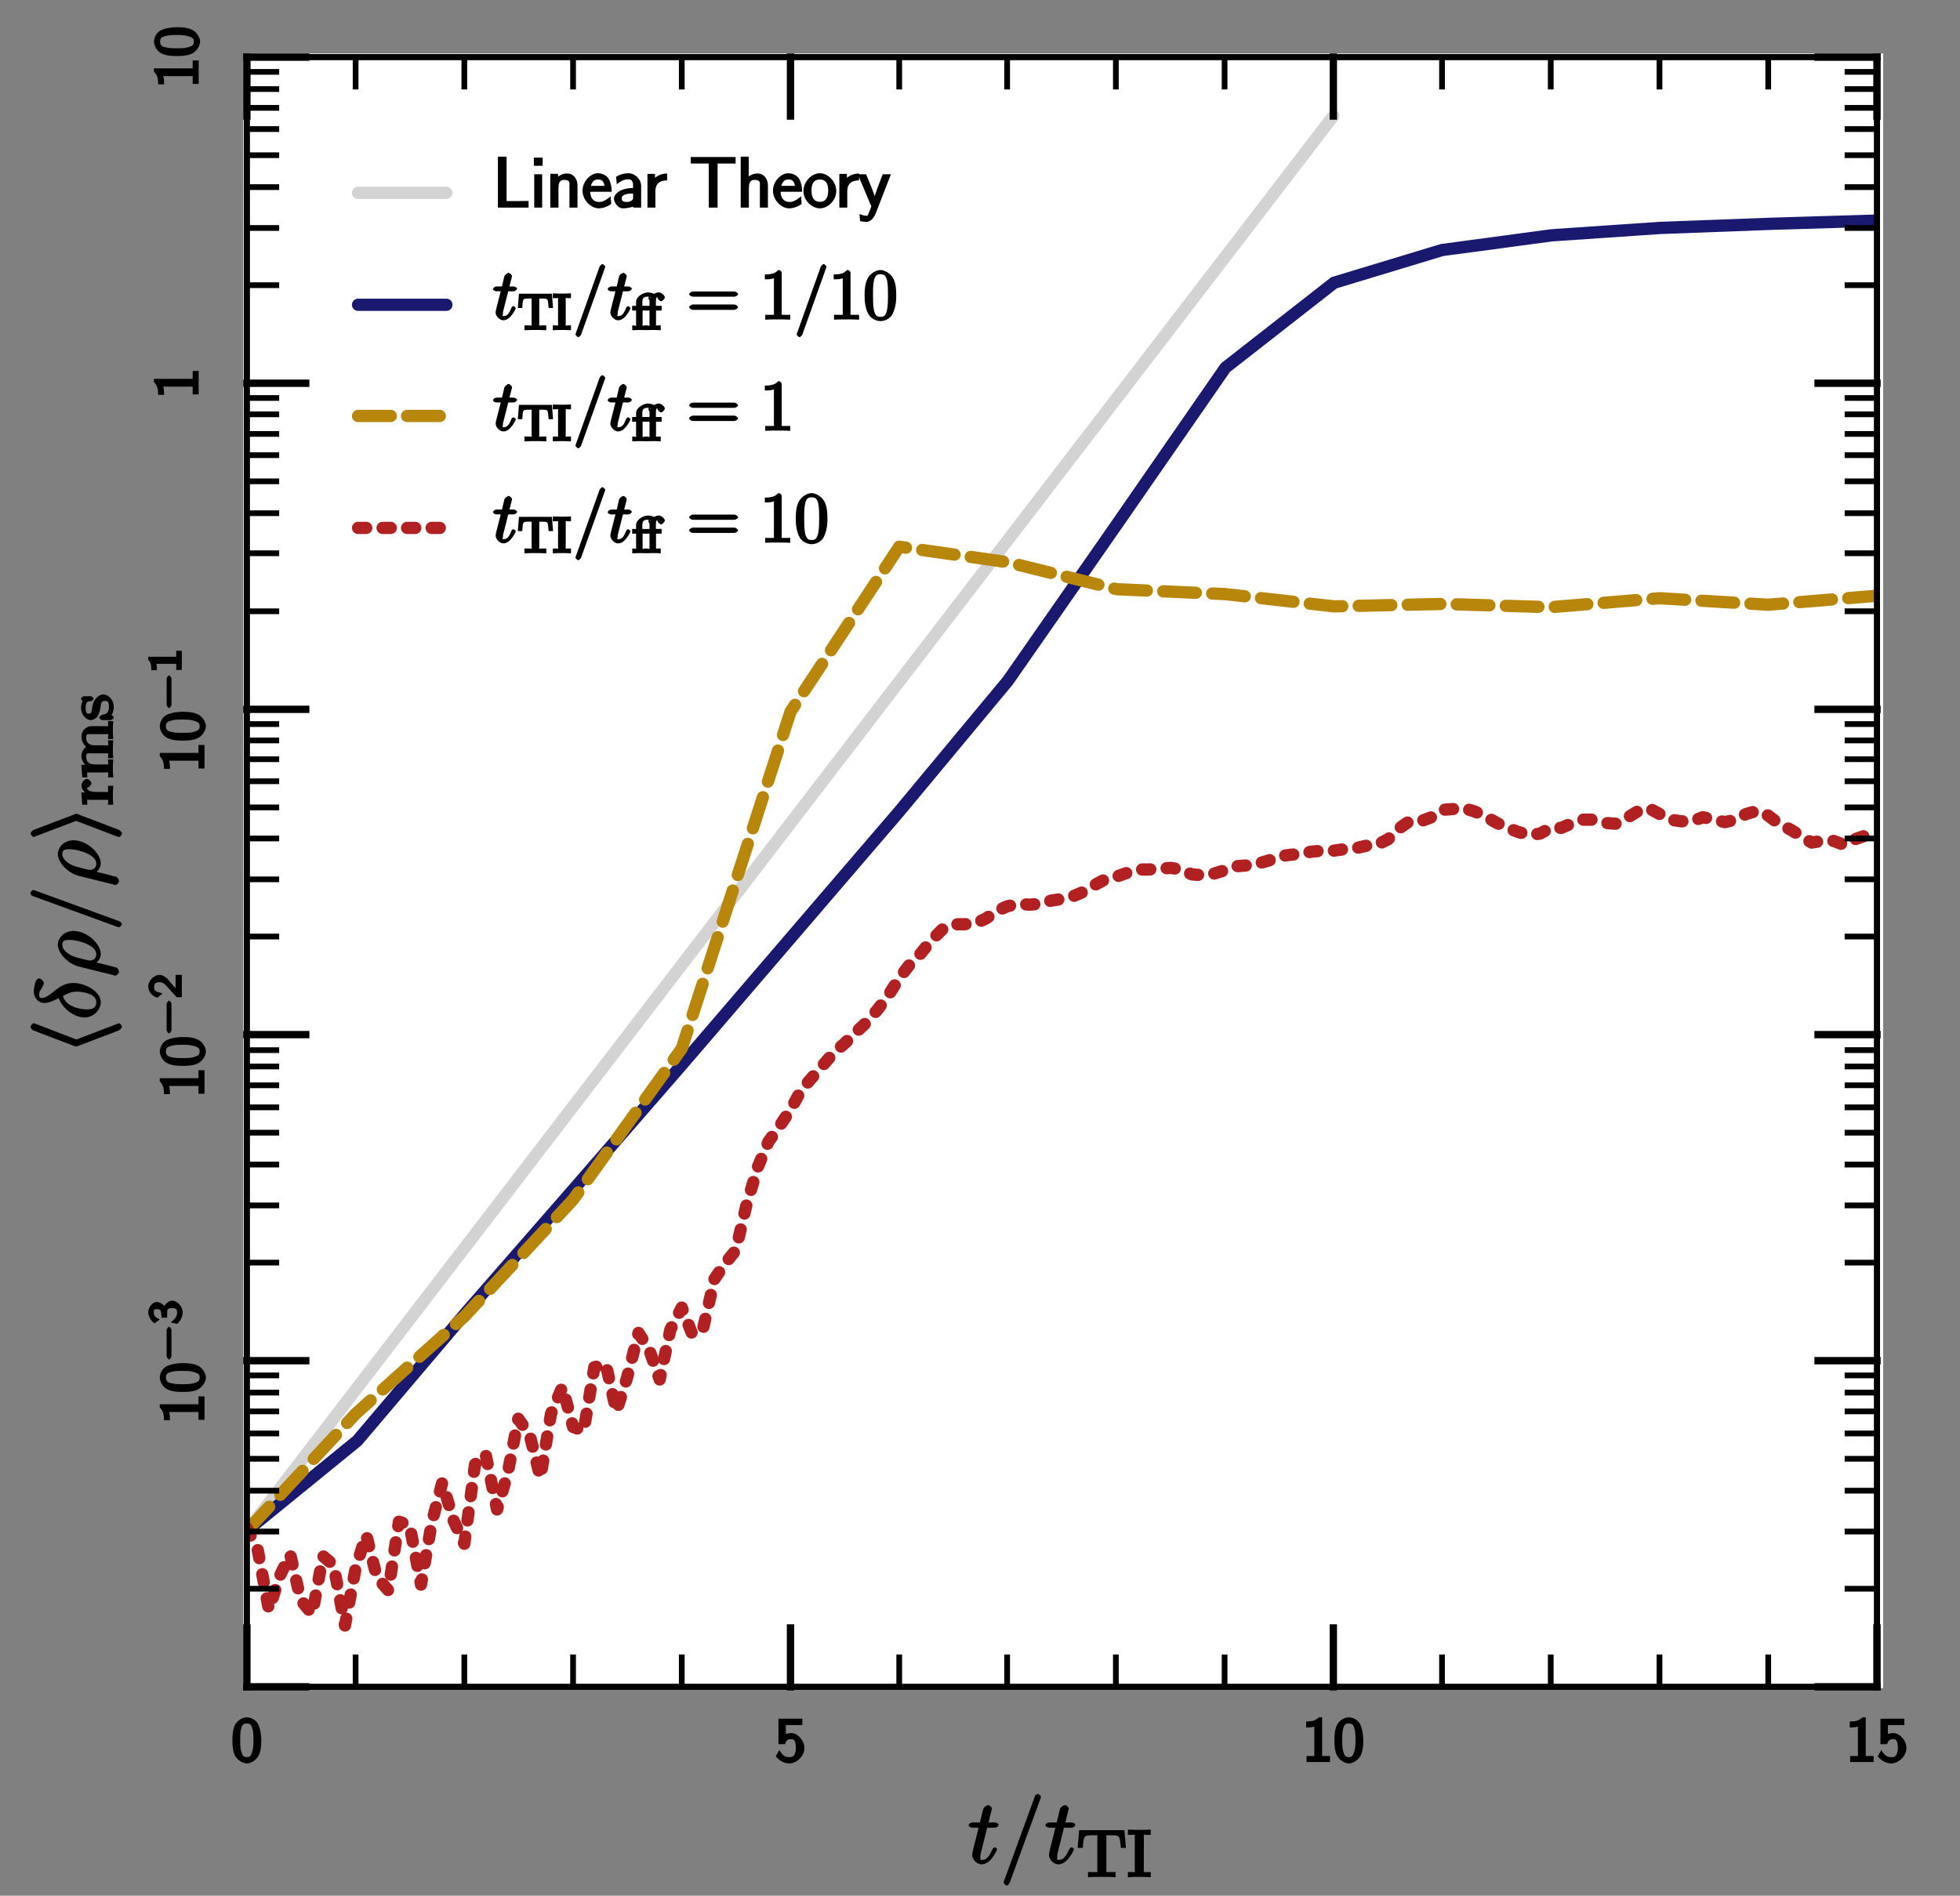 <svg xmlns="http://www.w3.org/2000/svg" xmlns:xlink="http://www.w3.org/1999/xlink" width="239.76pt" height="231.954pt" viewBox="0 0 239.76 231.954"><rect x="0" y="0" width="239.76" height="231.954" fill="#808080" stroke="none"/><defs><symbol overflow="visible"><path/></symbol><symbol overflow="visible" id="e"><path d="M2.25-4.36h1.016c.218 0 .484-.156.484-.374C3.75-4.86 3.484-5 3.297-5H2.53c.345-1.406.408-1.625.408-1.688 0-.187-.282-.437-.47-.437-.03 0-.5.156-.61.53L1.47-5H.58c-.22 0-.484.14-.484.36 0 .124.25.28.47.28h.75C.56-1.42.53-1.233.53-1.03c0 .577.564 1.155 1.157 1.155 1.11 0 1.89-1.75 1.89-1.844 0-.108-.233-.25-.28-.25-.094 0-.28.19-.328.298-.47 1.14-.892 1.25-1.25 1.25-.236 0-.19 0-.19-.36 0-.25.017-.327.064-.515L2.36-4.36z"/></symbol><symbol overflow="visible" id="f"><path d="M4.938-7.922C5-8.062 5-8.11 5-8.11c0-.124-.25-.374-.375-.374-.078 0-.266.078-.344.218L.485 2.156c-.046.14-.046.188-.046.203 0 .11.265.36.374.36.14 0 .33-.22.39-.408z"/></symbol><symbol overflow="visible"><path/></symbol><symbol overflow="visible" id="g"><path d="M5.64-5.75H.28L.095-3.578H.72c.124-1.53.124-1.547 1.343-1.547.156 0 .406 0 .468.016.142.032-.03-.062-.03.126v4.14c0 .28.188.22-.64.22h-.5v.64C1.843-.03 2.702-.03 3.046-.03c.344 0 1.203 0 1.687.046v-.64H4.25c-.828 0-.64.061-.64-.22v-4.14c0-.172-.188-.094-.032-.125.078-.015.313-.015.47-.015 1.218 0 1.202.016 1.327 1.547H6L5.812-5.75z"/></symbol><symbol overflow="visible" id="h"><path d="M2.078-4.984c0-.297-.172-.188.47-.188h.374v-.64c-.828.03-.844.03-1.406.03-.547 0-.563 0-1.39-.03v.64H.5c.625 0 .47-.11.47.188v4.156c0 .297.155.203-.47.203H.125v.64C.953-.03.97-.03 1.515-.03c.563 0 .58 0 1.407.046v-.64h-.375c-.64 0-.47.093-.47-.204z"/></symbol><symbol overflow="visible"><path/></symbol><symbol overflow="visible" id="i"><path d="M-7.89-3.78c-.126-.048-.14-.048-.204-.048-.125 0-.36.297-.36.422 0 .094.126.375.33.453l5 1.906c.077.016.202.047.265.047.032 0 .063 0 .188-.047l5-1.906c.125-.047.39-.313.39-.453 0-.125-.218-.422-.343-.422-.03 0-.047 0-.172.047L-2.86-1.845z"/></symbol><symbol overflow="visible" id="m"><path d="M-2.672-3.172c-.125-.062-.156-.062-.187-.062-.03 0-.046 0-.187.062l-5.015 1.906c-.188.063-.39.329-.39.454 0 .11.233.42.358.42.03 0 .063 0 .172-.06l5.03-1.907 5 1.907c.126.062.22.062.267.062.125 0 .344-.313.344-.422 0-.14-.236-.39-.345-.438z"/></symbol><symbol overflow="visible"><path/></symbol><symbol overflow="visible" id="j"><path d="M-5.078-2.875c.328 1.36 1.906 2.578 3.22 2.578 1.046 0 1.983-.86 1.983-1.89 0-1.266-1.86-2.33-3.36-2.33-1 0-1.656.486-2.14.845-.5.406-1.203 1-1.688 1-.234 0-.343-.062-.343-.453 0-.328.093-.422.25-.656.125-.204.312-.548.312-.72 0-.266-.406-.578-.578-.578-.25 0-.437.328-.516.72-.125.56-.125.717-.125.89 0 .843.626 1.405 1.282 1.405.593 0 1.31-.36 1.75-.593zm.516-.016c.5-.266.968-.563 1.765-.563.72 0 2.375.25 2.375 1.265 0 .61-.297.907-1.125.907-.687 0-2.594-.25-2.953-1.642z"/></symbol><symbol overflow="visible" id="k"><path d="M1.734-.203c.125.047.157.047.172.047.172 0 .453-.297.453-.47 0-.233-.25-.468-.282-.5-.094-.046-1.656-.452-2.844-.733l.11.266c.437-.218.78-.687.78-1.203 0-1.265-1.702-2.828-3.327-2.828-1.156 0-1.922.875-1.922 1.672 0 1.047 1.25 2.36 2.578 2.687zM-.422-2.78c0 .764-.72.78-.828.78-.03 0-.25-.047-.39-.078-1.235-.313-1.516-.375-1.954-.61-.797-.468-.984-.906-.984-1.25 0-.406.156-.593.906-.593.61 0 1.72.28 2.25.577.688.36 1 .75 1 1.172z"/></symbol><symbol overflow="visible" id="l"><path d="M-7.922-4.938C-8.062-5-8.11-5-8.11-5c-.124 0-.374.25-.374.375 0 .078.078.266.218.344L2.156-.485c.14.046.188.046.203.046.11 0 .36-.265.36-.374 0-.14-.22-.33-.408-.39z"/></symbol><symbol overflow="visible"><path/></symbol><symbol overflow="visible" id="n"><path d="M-2-1.656c-.594 0-1.28-.063-1.297-.828l-.312.14c.047.047.235.188.407.188.25 0 .547-.39.547-.547 0-.188-.313-.547-.547-.547-.266 0-.672.438-.672.797 0 .515.563 1.062.828 1.156v-.297h-.844l.11 1.5h.624c0-.734-.14-.594.25-.594h2.094c.36 0 .187-.093.187.594h.64C-.03-.594-.03-1.03-.03-1.22c0-.468 0-.483.046-1.186h-.64v.344c0 .578.093.406-.204.406z"/></symbol><symbol overflow="visible" id="o"><path d="M-2.594-6.406c-.656 0-1.28.468-1.28 1.328 0 .734.546 1.234.78 1.36l.125-.313c-.56.14-.905.78-.905 1.296 0 .78.734 1.328.766 1.343v-.282h-.78l.11 1.53h.624c0-.733-.14-.592.25-.592h2.094c.36 0 .187-.11.187.593h.64C-.03-.673-.03-1.017-.03-1.235c0-.235 0-.563.046-1.094h-.64c0 .687.17.61-.189.61H-2.25c-.828 0-1.047-.454-1.047-.954 0-.515.235-.406.672-.406h1.813c.36 0 .187-.094.187.594h.64C-.03-3.016-.03-3.36-.03-3.578c0-.235 0-.563.046-1.094h-.64c0 .703.17.61-.189.61H-2.25c-.828 0-1.047-.454-1.047-.954 0-.515.235-.406.672-.406h1.813c.36 0 .187-.094.187.594h.64c-.046-.53-.046-.875-.046-1.094 0-.234 0-.562.046-1.094h-.64c0 .704.17.61-.189.61z"/></symbol><symbol overflow="visible" id="p"><path d="M-3.53-3.016c-.126 0-.392.172-.392.282 0 .046.063.203.188.328 0 .015.015-.047.015-.03 0 .014.064-.095.033-.048-.094.125-.235.484-.235.843 0 1.11.797 1.546 1.172 1.546.406 0 .766-.344.78-.375.236-.31.33-.624.423-1.17.078-.376 0-.798.547-.798.313 0 .484.016.484.75 0 .813-.437.86-.86.97-.093.03-.327.218-.327.312 0 .125.25.312.406.312h.984c.126 0 .39-.187.39-.28 0-.064-.06-.189-.218-.33-.032-.046-.14-.14-.047-.046.203-.22.265-.734.265-.938 0-1.015-.765-1.546-1.297-1.546-.374 0-1.108.406-1.296 1.36-.015.062-.093.515-.093.546-.046.25-.03.437-.36.437-.233 0-.39 0-.39-.75 0-.89.47-.735.704-.766.062 0 .265-.25.265-.297 0-.14-.235-.313-.39-.313z"/></symbol><symbol overflow="visible"><path/></symbol><symbol overflow="visible" id="q"><path d="M3.672-2.64c0-.594-.094-1.407-.406-2.032-.313-.562-.97-.797-1.36-.797-.453 0-1.172.314-1.484 1-.25.564-.28 1.22-.28 1.83 0 .61.03 1.17.25 1.718C.7-.187 1.468.172 1.905.172c.547 0 1.22-.47 1.453-.984.234-.5.312-1 .312-1.83zM1.906-.595c-.39 0-.53-.14-.687-.687-.126-.44-.126-.845-.126-1.454 0-.47 0-.938.125-1.36.046-.14.06-.625.686-.625.594 0 .61.44.657.58.156.42.156.937.156 1.406 0 .515 0 .968-.142 1.437-.203.703-.422.703-.672.703z"/></symbol><symbol overflow="visible" id="r"><path d="M1.172-4.516H3.36v-.78H.437v3.11l.796-.002c.188-.453.297-.61.75-.61.36 0 .58.173.58 1.08C2.56-.44 1.81-.595 1.748-.595c-.516 0-.86-.25-1.203-.875L.11-.702c.374.515 1.03.875 1.64.875.922 0 1.86-.906 1.86-1.875 0-.953-.83-1.844-1.626-1.844-.296 0-.718.156-.64.078v-1.046z"/></symbol><symbol overflow="visible" id="s"><path d="M2.28-5.47h-.233c-.5.517-1 .486-1.547.517v.734c.438-.014.797-.03 1-.124v3.61H.547V0h2.875v-.734h-.97V-5.47z"/></symbol><symbol overflow="visible"><path/></symbol><symbol overflow="visible" id="t"><path d="M-5.47-2.28v.233c.517.5.486 1 .517 1.547h.734c-.014-.438-.03-.797-.124-1h3.61v.953H0v-2.875h-.734v.97H-5.47z"/></symbol><symbol overflow="visible" id="u"><path d="M-2.64-3.672c-.594 0-1.407.094-2.032.406-.562.313-.797.97-.797 1.36 0 .453.314 1.172 1 1.484.564.25 1.22.28 1.83.28.61 0 1.17-.03 1.718-.25C-.187-.7.172-1.468.172-1.905c0-.547-.47-1.22-.984-1.453-.5-.234-1-.312-1.83-.312zm2.046 1.766c0 .39-.14.53-.687.687-.44.126-.845.126-1.454.126-.47 0-.938 0-1.36-.125-.14-.046-.625-.06-.625-.686 0-.594.44-.61.58-.657.42-.156.937-.156 1.406-.156.515 0 .968 0 1.437.142.703.203.703.422.703.672z"/></symbol><symbol overflow="visible"><path/></symbol><symbol overflow="visible" id="v"><path d="M-1.266-3.906c0-.078-.17-.39-.296-.39-.125 0-.297.312-.297.39v3.203c0 .094.173.406.298.406s.296-.312.296-.406z"/></symbol><symbol overflow="visible"><path/></symbol><symbol overflow="visible" id="w"><path d="M-2.906-.688c-.453-.234-.53-.5-.53-.765-.002-.328.03-.39.342-.39.297 0 .5.015.563.437.014.03.014.047.046.61h.687v-.626c0-.53.25-.547.61-.547.437 0 .61.095.61.532 0 .39-.142.72-.798 1.22l.813.17c.437-.39.67-.968.67-1.405 0-.734-.702-1.438-1.296-1.438-.453 0-.984.546-1.11.984l.282-.125c-.218-.423-.718-.69-1.078-.69-.47 0-1.015.658-1.015 1.25 0 .5.313 1.048.766 1.36l.64-.468z"/></symbol><symbol overflow="visible" id="x"><path d="M-.766-1.578v.843l.297-.14-.764-.86c-.094-.093-.297-.374-.39-.484-.22-.233-.626-.624-1.11-.624-.64 0-1.375.656-1.375 1.453 0 .593.47 1.14 1.094 1.343l.672-.53c-.86-.236-1.047-.25-1.047-.736 0-.468.156-.64.656-.64.468 0 .61.22.937.547.11.125.36.422.47.53.14.173.514.548.702.767H0v-2.734h-.766z"/></symbol><symbol overflow="visible" id="y"><path d="M-4.11-1.797v.203c.39.422.36.75.376 1.266h.687c-.015-.406-.03-.688-.062-.78h2.422v.75H0v-2.345h-.688v.734h-3.42z"/></symbol><symbol overflow="visible"><path/></symbol><symbol overflow="visible" id="z"><path d="M1.516-6.234H.61V0h3.75v-.813c-.923.016-1.673.016-2.438.016h-.25v-5.437z"/></symbol><symbol overflow="visible" id="A"><path d="M1.36-6.11H.452v1H1.53v-1zM1.31-4.077H.5V0h.97v-4.078z"/></symbol><symbol overflow="visible" id="B"><path d="M3.813-2.72c0-.53-.282-1.452-1.313-1.452-.484 0-1.016.25-1.344.672l.282.094v-.72H.484V0h1v-2.266c0-.546.032-1.125.688-1.125.797 0 .656.42.656.734V0h.985z"/></symbol><symbol overflow="visible" id="C"><path d="M3.672-2.063c0-.374-.094-1-.36-1.453-.36-.593-1.078-.687-1.328-.687-.92 0-1.875 1.016-1.875 2.14 0 1.126 1 2.157 2 2.157.39 0 .984-.157 1.5-.53 0-.095-.016-.36-.016-.423-.063-.062-.03-.156-.03-.53-.798.67-1.173.702-1.44.702-.655 0-1.062-.468-1.077-1.25h2.625zM1.094-2.53c.14-.58.39-.908.89-.908.266 0 .688 0 .813.782H1.125z"/></symbol><symbol overflow="visible" id="D"><path d="M3.53-2.656c0-.828-.764-1.547-1.56-1.547-.517 0-1.017.14-1.5.422l.077.92c.64-.468.922-.593 1.422-.593.405 0 .577.187.577.812v.234c-.22.015-.735.03-1.25.203C.72-2 .203-1.547.203-1.125c0 .39.406 1.22 1.125 1.22.484 0 1.188-.19 1.234-.204V0h.97zM2.548-1.28c0 .17.047.28-.235.452-.234.14-.406.14-.53.14-.47 0-.626-.125-.626-.437 0-.594 1.032-.594 1.39-.594z"/></symbol><symbol overflow="visible" id="E"><path d="M1.47-2.016c0-.875.5-1.312 1.436-1.312v-.844c-.953.016-1.53.5-1.765.844l.282.094v-.89H.5V0h.97z"/></symbol><symbol overflow="visible" id="F"><path d="M3.25-5.39H5.61v-.798H.124v.797h2.203V0h1.078v-5.39z"/></symbol><symbol overflow="visible" id="G"><path d="M3.813-2.72c0-.53-.282-1.452-1.313-1.452-.594 0-1.11.375-1.328.64l.297.095v-2.797H.483V0h1v-2.266c0-.546.032-1.125.688-1.125.797 0 .656.42.656.734V0h.985z"/></symbol><symbol overflow="visible" id="H"><path d="M4.11-2.016c0-1.171-1.016-2.187-2-2.187-1.016 0-2.016 1.03-2.016 2.187 0 1.125 1.03 2.11 2 2.11 1.015 0 2.015-1 2.015-2.11zm-2 1.313c-.626 0-1.032-.39-1.032-1.406 0-1.046.484-1.328 1.016-1.328.594 0 1.03.33 1.03 1.33 0 1.06-.437 1.405-1.015 1.405z"/></symbol><symbol overflow="visible" id="I"><path d="M3.734-4.078h-.796C2.515-2.968 1.843-1.28 1.812-.75h.33c-.048-.39-.5-1.516-.564-1.688l-.672-1.64H-.11L1.548-.14 1.25.624C1.062 1.047 1.11 1 .953 1 .828 1 .547.97.093.797l.08.86c.218.046.5.093.78.093.203 0 .766-.125 1.14-1.063L3.94-4.077z"/></symbol><symbol overflow="visible"><path/></symbol><symbol overflow="visible" id="J"><path d="M1.734-3.453h.782c.17 0 .437-.172.437-.328 0-.095-.234-.267-.406-.267h-.53l.28-1.078c.03-.125.03-.14.03-.203 0-.14-.296-.39-.405-.39-.078 0-.453.187-.53.452l-.283 1.22H.436c-.17 0-.437.17-.437.343 0 .078.25.25.406.25h.547l-.53 2.078C.358-1.062.327-.97.327-.86c0 .407.47.954.953.954.876 0 1.517-1.422 1.517-1.485 0-.063-.22-.25-.266-.25-.014 0-.186.046-.202.077 0 .016-.078.125-.125.266-.187.422-.39.875-.89.875-.266 0-.094-.047-.094-.234 0 0 0-.172.014-.28l.64-2.517z"/></symbol><symbol overflow="visible" id="M"><path d="M3.875-6.297c0-.016.047-.14.047-.156 0-.11-.266-.344-.328-.344-.047 0-.313.156-.375.344L.327 1.657c0 .015-.047.155-.047.17 0 .095.267.33.345.33.047 0 .313-.173.36-.36z"/></symbol><symbol overflow="visible"><path/></symbol><symbol overflow="visible" id="K"><path d="M3.984-4.453H.14L0-2.703h.547C.64-3.86.53-3.86 1.437-3.86h.33c.124.032-.08-.11-.08.032v3.156c0 .203.204.094-.42.094H.812v.594c.453-.032 1.062-.032 1.343-.032.266 0 .89 0 1.328.032v-.594h-.437c-.625 0-.422.11-.422-.094v-3.156c0-.11-.203 0-.094-.03h.345c.906 0 .78 0 .89 1.155h.547l-.14-1.75z"/></symbol><symbol overflow="visible" id="L"><path d="M1.547-3.813c0-.218-.188-.093.297-.093h.343V-4.5c-.406.03-.874.03-1.11.03-.233 0-.702 0-1.108-.03v.594h.358c.47 0 .28-.125.28.094v3.14c0 .22.19.094-.28.094h-.36v.594c.407-.032.876-.032 1.11-.032.234 0 .703 0 1.11.032v-.594h-.344c-.485 0-.297.125-.297-.094z"/></symbol><symbol overflow="visible" id="N"><path d="M2.688-2.39h.874v-.58H2.86v-.5c0-.53.093-.624.36-.624.014 0 .108 0 .202.047v-.39c-.078.015-.39.296-.39.453 0 .125.296.453.468.453.172 0 .453-.33.453-.47 0-.22-.406-.61-.734-.61-.36 0-.767.282-.626.173-.063-.094-.53-.172-.703-.172-.562 0-1.452.5-1.452 1.157v.484h-.485v.58h.484v1.734c0 .265.126.078-.468.078v.594C.36 0 .687-.016.827-.016c.156 0 .453.016.86.016v-.578c-.594 0-.454.187-.454-.078V-2.39h.844v1.734c0 .265.14.078-.47.078V0c.44 0 .72-.016.892-.016.234 0 .516 0 .953.032v-.594H3.14c-.453 0-.265.125-.265-.094v-1.72zm-1.485-.39v-.673c0-.578.297-.64.688-.64.298 0 .47.124.266.124v-.374c.094 0-.22.266-.22.438.002.03.205.375.142.36v.577h-.875z"/></symbol><symbol overflow="visible"><path/></symbol><symbol overflow="visible" id="O"><path d="M5.813-2.797c.125 0 .453-.156.453-.312s-.329-.328-.454-.328H.734c-.11 0-.453.172-.453.33 0 .155.33.31.454.31zm0 1.61c.125 0 .453-.172.453-.313 0-.172-.329-.344-.454-.344H.734c-.11 0-.453.172-.453.328 0 .157.33.329.454.329z"/></symbol><symbol overflow="visible" id="P"><path d="M2.656-5.688c0-.187-.172-.375-.437-.375-.25.282-.548.547-1.626.547v.594c.39 0 .812 0 1.11-.14V-.83c0 .312.155.25-.595.25H.64v.594c.422-.032 1.266-.032 1.547-.032.282 0 1.11 0 1.516.032v-.594h-.437c-.766 0-.61.062-.61-.25z"/></symbol><symbol overflow="visible" id="Q"><path d="M4.03-2.922c0-.72-.03-1.406-.343-2.062-.36-.72-1.156-1.079-1.578-1.079-.5 0-1.297.407-1.626 1.125C.25-4.405.156-3.843.156-2.921c0 .844.125 1.594.438 2.203.344.657 1.062.907 1.5.907.75 0 1.312-.5 1.484-.86.438-.905.453-1.75.453-2.25zM2.095-.328c-.266 0-.64.016-.813-.922-.093-.516-.093-1.172-.093-1.766 0-.718 0-1.343.14-1.86.142-.577.407-.67.767-.67.328 0 .64.03.812.765.11.5.11 1.17.11 1.764 0 .58 0 1.204-.094 1.735-.172.952-.516.952-.828.952z"/></symbol><clipPath id="a"><path d="M30.2 13H164v176H30.2z"/></clipPath><clipPath id="b"><path d="M30.2 26H229.6v163H30.2z"/></clipPath><clipPath id="c"><path d="M30.2 66H229.6v123H30.2z"/></clipPath><clipPath id="d"><path d="M30.2 98H229.6v102H30.2z"/></clipPath></defs><g><path d="M230.363 206.547H29.758v-200h200.605z" fill="#fff"/><g clip-path="url(#a)"><path d="M30.2 187.395L163.1 14.195" fill="none" stroke-width="1.5" stroke-linecap="round" stroke-linejoin="round" stroke="rgb(82.799%,82.799%,82.799%)" stroke-miterlimit="2"/></g><g clip-path="url(#b)"><path d="M30.2 187.293l13.5-11 13.402-15.8 13-14.9 13.296-15.3 26.602-31 13.3-16 13.302-19.098 13.296-19.203 13.3-10.398 13.2-4 13.403-1.8 13.2-.9 13.3-.5 13.302-.402" fill="none" stroke-width="1.5" stroke-linecap="round" stroke-linejoin="round" stroke="rgb(9.799%,9.799%,43.999%)" stroke-miterlimit="2"/></g><g clip-path="url(#c)"><path d="M30.2 187.293l13.3-14.3 13.3-11.9 13.302-14.3 13.296-18.5 13.3-41.2L110 66.896l13.3 1.898 13.302 3.3 13.296.602 13.3 1.5 13.302-.3 13.2.398 13.3-1.098 13.3.797 13.302-1.097" fill="none" stroke-width="1.5" stroke-linecap="round" stroke-linejoin="round" stroke="rgb(71.999%,52.499%,4.399%)" stroke-dasharray="4,2" stroke-miterlimit="2"/></g><g clip-path="url(#d)"><path d="M30.2 186.992l1.3 2.5 1.398 7.5 1.3-4.097 1.302-2.7 1.3 5.598 1.4 1.7 1.3-7.098 1.3 1.097 1.4 7.403 1.3-7 1.3-4.102 1.302 5.2 1.398 1.6 1.3-8.398 1.302.4 1.398 7.3 1.3-7.5 1.302-5 1.398 4.7 1.3 2.8 1.302-9.7 1.296-1.3 1.403 6.8 1.302-4.402 1.296-6.7 1.403 2 1.302 5.2 1.296-7.8 1.403-3.298 1.302 4.9 1.296.5 1.3-7.802 1.404-.398 1.296 5.8 1.3-4.1 1.404-5.5 1.296 2 1.3 3.698L82 162.695l1.398-2.703 1.3 3.3 1.302-.698 1.398-6.102 1.3-1.898L90 152.992l1.3-5.5 1.4-4.7 1.3-3.097 1.3-1.8 1.4-2.102 1.3-2.398 1.3-1.5 1.4-1.602 1.3-1.5 1.3-1.098 1.302-1.3 1.398-1.3 1.3-1.5 1.302-1.7 1.398-2.2 1.3-1.703 1.302-1.297 1.296-1.6 1.403-1.4 1.302-.6h1.296l1.403-.103 1.302-.597 1.296-.903 1.3-.597 1.404-.3 1.296.1 1.3-.1 1.404-.4 1.296-.203 1.3-.297 1.404-.6 1.296-.802 1.3-.7 1.302-.3 1.398-.5 1.3-.398h1.302l1.398-.102 1.3-.098 1.302.2 1.3.597 1.4.102 1.3-.2 1.3-.402 1.4-.5 1.3-.097 1.3-.2 1.4-.402 1.3-.5 1.3-.2 1.302-.1 1.398-.298 1.3-.1h1.302l1.398-.2 1.3-.102 1.302-.3 1.296-.098 1.403-.7 1.302-1.3 1.296-.903h1.403l1.302-.5 1.296-.898 1.403-.102 1.302-.097 1.296.398 1.3.602 1.404.8 1.296.598 1.3.5 1.404.402 1.296-.203 1.3-.7H191l1.398-.597 1.3-.402H195l1.398.402 1.3.098 1.302-.7 1.3-.8 1.4-.398 2.6 1.398 1.4.2h1.3l1.3-.5 1.4.3 1.3.3 1.3-.3 1.302-.7 1.398-.398 1.3.598 1.302 1 1.398.7 2.602 1.6 1.296-.198h1.403l1.302.5 1.296-.7 1.403-.5 1.302.098.097-.098" fill="none" stroke-width="1.5" stroke-linecap="round" stroke-linejoin="round" stroke="rgb(69.8%,13.199%,13.199%)" stroke-dasharray="1,2" stroke-miterlimit="2"/></g><path d="M30.2 206.395H229.6" fill="none" stroke-width=".75" stroke-linecap="square" stroke-linejoin="round" stroke="#000" stroke-miterlimit="2"/><path d="M30.2 199.195v7.2m66.5-7.2v7.2m66.402-7.2v7.2m66.5-7.2v7.2" fill="none" stroke-width=".9" stroke-linecap="square" stroke-linejoin="round" stroke="#000" stroke-miterlimit="2"/><path d="M43.5 202.793v3.602m13.3-3.602v3.602m13.302-3.602v3.602m13.296-3.602v3.602M110 202.793v3.602m13.2-3.602v3.602m13.3-3.602v3.602m13.3-3.602v3.602m26.598-3.602v3.602m13.3-3.602v3.602M203 202.793v3.602m13.3-3.602v3.602" fill="none" stroke-width=".7" stroke-linecap="square" stroke-linejoin="round" stroke="#000" stroke-miterlimit="2"/><path d="M30.2 206.395V6.992" fill="none" stroke-width=".75" stroke-linecap="square" stroke-linejoin="round" stroke="#000" stroke-miterlimit="2"/><path d="M37.398 206.395h-7.2m7.2-39.903h-7.2m7.2-39.898h-7.2m7.2-39.8h-7.2m7.2-39.9h-7.2m7.2-39.902h-7.2" fill="none" stroke-width=".9" stroke-linecap="square" stroke-linejoin="round" stroke="#000" stroke-miterlimit="2"/><path d="M33.8 194.395h-3.6m3.6-7h-3.6m3.6-5h-3.6m3.6-3.903h-3.6m3.6-3.097h-3.6m3.6-2.7h-3.6m3.6-2.3h-3.6m3.6-2.102h-3.6m3.6-13.8h-3.6m3.6-7h-3.6m3.6-5h-3.6m3.6-3.9h-3.6m3.6-3.1h-3.6m3.6-2.7h-3.6m3.6-2.3h-3.6m3.6-2h-3.6m3.6-13.9h-3.6m3.6-7h-3.6m3.6-5h-3.6m3.6-3.8h-3.6m3.6-3.2h-3.6m3.6-2.698h-3.6m3.6-2.3h-3.6m3.6-2h-3.6m3.6-13.802h-3.6m3.6-7.098h-3.6m3.6-4.902h-3.6m3.6-3.898h-3.6m3.6-3.2h-3.6m3.6-2.6h-3.6m3.6-2.4h-3.6m3.6-2h-3.6m3.6-13.8h-3.6m3.6-7h-3.6m3.6-5h-3.6m3.6-3.903h-3.6m3.6-3.2h-3.6m3.6-2.597h-3.6m3.6-2.3h-3.6m3.6-2.102h-3.6" fill="none" stroke-width=".7" stroke-linecap="square" stroke-linejoin="round" stroke="#000" stroke-miterlimit="2"/><path d="M30.2 6.992H229.6" fill="none" stroke-width=".75" stroke-linecap="square" stroke-linejoin="round" stroke="#000" stroke-miterlimit="2"/><path d="M30.2 14.195V6.992m66.5 7.203V6.992m66.402 7.203V6.992m66.5 7.203V6.992" fill="none" stroke-width=".9" stroke-linecap="square" stroke-linejoin="round" stroke="#000" stroke-miterlimit="2"/><path d="M43.5 10.594V6.992m13.3 3.602V6.992m13.302 3.602V6.992m13.296 3.602V6.992M110 10.594V6.992m13.2 3.602V6.992m13.3 3.602V6.992m13.3 3.602V6.992m26.598 3.602V6.992m13.3 3.602V6.992M203 10.594V6.992m13.3 3.602V6.992" fill="none" stroke-width=".7" stroke-linecap="square" stroke-linejoin="round" stroke="#000" stroke-miterlimit="2"/><path d="M229.602 206.395V6.992" fill="none" stroke-width=".75" stroke-linecap="square" stroke-linejoin="round" stroke="#000" stroke-miterlimit="2"/><path d="M222.398 206.395h7.204m-7.204-39.903h7.204m-7.204-39.898h7.204m-7.204-39.8h7.204m-7.204-39.9h7.204m-7.204-39.902h7.204" fill="none" stroke-width=".9" stroke-linecap="square" stroke-linejoin="round" stroke="#000" stroke-miterlimit="2"/><path d="M226 194.395h3.602m-3.602-7h3.602m-3.602-5h3.602M226 178.492h3.602M226 175.395h3.602m-3.602-2.7h3.602m-3.602-2.3h3.602M226 168.293h3.602m-3.602-13.8h3.602m-3.602-7h3.602m-3.602-5h3.602m-3.602-3.9h3.602m-3.602-3.1h3.602m-3.602-2.7h3.602m-3.602-2.3h3.602m-3.602-2h3.602m-3.602-13.9h3.602m-3.602-7h3.602m-3.602-5h3.602m-3.602-3.8h3.602m-3.602-3.2h3.602M226 92.896h3.602m-3.602-2.3h3.602m-3.602-2h3.602M226 74.792h3.602M226 67.695h3.602M226 62.793h3.602M226 58.895h3.602m-3.602-3.2h3.602m-3.602-2.6h3.602m-3.602-2.4h3.602m-3.602-2h3.602M226 34.895h3.602m-3.602-7h3.602m-3.602-5h3.602M226 18.992h3.602m-3.602-3.2h3.602M226 13.196h3.602m-3.602-2.3h3.602M226 8.793h3.602" fill="none" stroke-width=".7" stroke-linecap="square" stroke-linejoin="round" stroke="#000" stroke-miterlimit="2"/><path d="M43.8 23.594h10.802" fill="none" stroke-width="1.5" stroke-linecap="round" stroke-linejoin="round" stroke="rgb(82.799%,82.799%,82.799%)" stroke-miterlimit="2"/><path d="M43.8 37.293h10.802" fill="none" stroke-width="1.5" stroke-linecap="round" stroke-linejoin="round" stroke="rgb(9.799%,9.799%,43.999%)" stroke-miterlimit="2"/><path d="M43.8 50.895h10.802" fill="none" stroke-width="1.5" stroke-linecap="round" stroke-linejoin="round" stroke="rgb(71.999%,52.499%,4.399%)" stroke-dasharray="4,2" stroke-miterlimit="2"/><path d="M43.8 64.594h10.802" fill="none" stroke-width="1.5" stroke-linecap="round" stroke-linejoin="round" stroke="rgb(69.8%,13.199%,13.199%)" stroke-dasharray="1,2" stroke-miterlimit="2"/><use xlink:href="#e" x="118.398" y="227.994"/><use xlink:href="#f" x="122.336" y="227.994"/><use xlink:href="#e" x="127.791" y="227.994"/><use xlink:href="#g" x="131.731" y="229.683"/><use xlink:href="#h" x="137.844" y="229.683"/><use xlink:href="#i" x="12.2" y="129.036"/><use xlink:href="#j" x="12.2" y="124.792"/><use xlink:href="#k" x="12.2" y="119.534"/><use xlink:href="#l" x="12.2" y="113.894"/><use xlink:href="#k" x="12.2" y="108.44"/><use xlink:href="#m" x="12.2" y="102.8"/><use xlink:href="#n" x="13.837" y="98.555"/><use xlink:href="#o" x="13.837" y="95.255"/><use xlink:href="#p" x="13.837" y="88.202"/><use xlink:href="#q" x="28.29" y="215.597"/><use xlink:href="#r" x="94.788" y="215.597"/><use xlink:href="#s" x="159.277" y="215.597"/><use xlink:href="#q" x="163.095" y="215.597"/><use xlink:href="#s" x="225.775" y="215.597"/><use xlink:href="#r" x="229.593" y="215.597"/><use xlink:href="#t" x="25.015" y="174.276"/><use xlink:href="#u" x="25.015" y="170.458"/><use xlink:href="#v" x="22.244" y="166.639"/><use xlink:href="#w" x="22.244" y="162.03"/><use xlink:href="#t" x="25.015" y="134.377"/><use xlink:href="#u" x="25.015" y="130.559"/><use xlink:href="#v" x="22.244" y="126.74"/><use xlink:href="#x" x="22.244" y="122.131"/><use xlink:href="#t" x="25.015" y="94.578"/><use xlink:href="#u" x="25.015" y="90.76"/><use xlink:href="#v" x="22.244" y="86.941"/><use xlink:href="#y" x="22.244" y="82.332"/><use xlink:href="#t" x="24.302" y="48.808"/><use xlink:href="#t" x="24.302" y="10.817"/><use xlink:href="#u" x="24.302" y="6.999"/><use xlink:href="#z" x="60.298" y="25.4"/><use xlink:href="#A" x="64.851" y="25.4"/><use xlink:href="#B" x="66.831" y="25.4"/><use xlink:href="#C" x="71.152" y="25.4"/><use xlink:href="#D" x="74.897" y="25.4"/><use xlink:href="#E" x="78.701" y="25.4"/><use xlink:href="#F" x="84.374" y="25.4"/><use xlink:href="#G" x="90.124" y="25.4"/><use xlink:href="#C" x="94.445" y="25.4"/><use xlink:href="#H" x="98.189" y="25.4"/><use xlink:href="#E" x="102.174" y="25.4"/><use xlink:href="#I" x="105.041" y="25.4"/><use xlink:href="#J" x="60.298" y="39.095"/><use xlink:href="#K" x="63.342" y="40.39"/><use xlink:href="#L" x="67.658" y="40.39"/><use xlink:href="#M" x="70.116" y="39.099"/><use xlink:href="#J" x="74.334" y="39.099"/><use xlink:href="#N" x="77.374" y="40.39"/><use xlink:href="#O" x="84.016" y="39.099"/><use xlink:href="#P" x="92.968" y="39.099"/><use xlink:href="#M" x="97.177" y="39.099"/><use xlink:href="#P" x="101.386" y="39.099"/><use xlink:href="#Q" x="105.604" y="39.099"/><use xlink:href="#J" x="60.302" y="52.699"/><use xlink:href="#K" x="63.342" y="53.99"/><use xlink:href="#L" x="67.658" y="53.99"/><use xlink:href="#M" x="70.116" y="52.699"/><use xlink:href="#J" x="74.334" y="52.699"/><use xlink:href="#N" x="77.374" y="53.99"/><use xlink:href="#O" x="84.016" y="52.699"/><use xlink:href="#P" x="92.968" y="52.699"/><use xlink:href="#J" x="60.302" y="66.394"/><use xlink:href="#K" x="63.342" y="67.689"/><use xlink:href="#L" x="67.658" y="67.689"/><use xlink:href="#M" x="70.116" y="66.398"/><use xlink:href="#J" x="74.334" y="66.398"/><use xlink:href="#N" x="77.374" y="67.689"/><use xlink:href="#O" x="84.016" y="66.398"/><use xlink:href="#P" x="92.968" y="66.398"/><use xlink:href="#Q" x="97.186" y="66.398"/></g></svg>